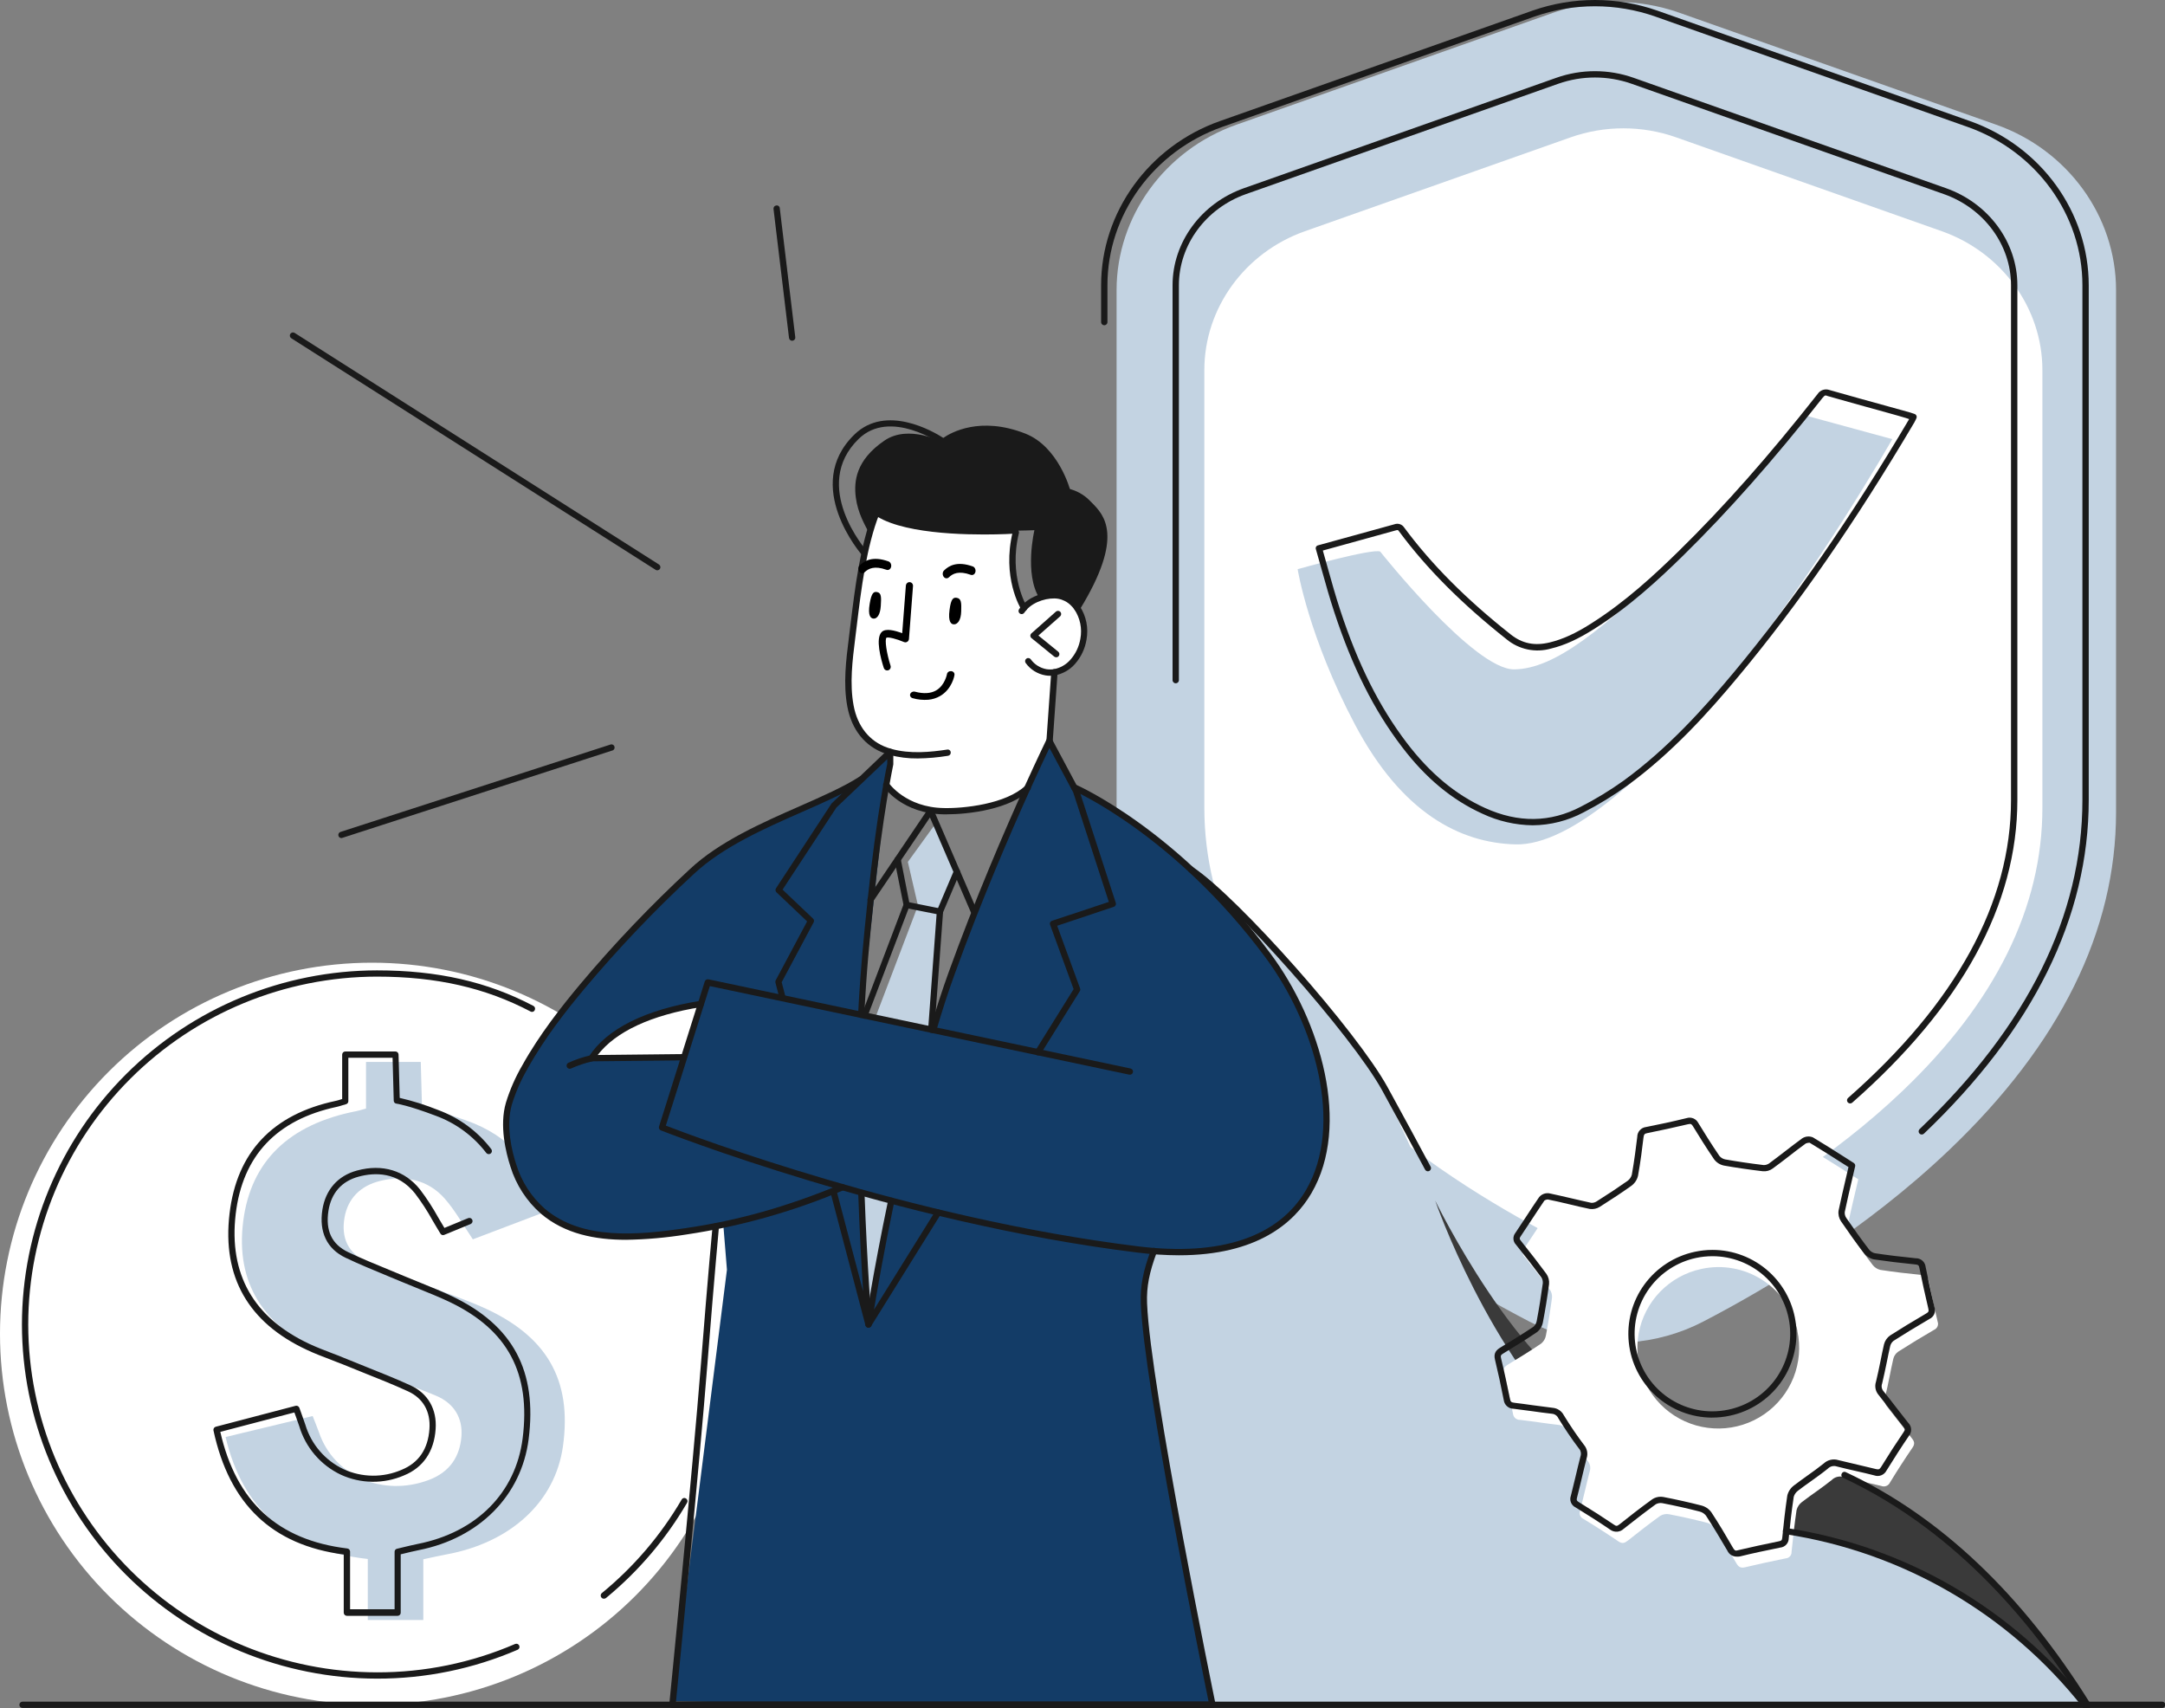 <svg width="308" height="243" viewBox="0 0 308 243" fill="none" xmlns="http://www.w3.org/2000/svg">
<rect x="0" y="0" width="308" height="243" fill="#808080" stroke="none"/>
<g clip-path="url(#clip0_17_2430)">
<path d="M105.854 189.716C105.854 196.647 104.485 203.51 101.825 209.914C99.165 216.317 95.267 222.135 90.352 227.036C85.437 231.937 79.603 235.825 73.181 238.477C66.76 241.129 59.877 242.495 52.927 242.495C38.89 242.495 25.428 236.934 15.502 227.036C5.576 217.138 0 203.714 0 189.716C0 175.718 5.576 162.294 15.502 152.396C25.428 142.498 38.89 136.937 52.927 136.937C59.877 136.937 66.76 138.302 73.181 140.955C79.603 143.607 85.437 147.495 90.352 152.396C95.267 157.297 99.165 163.115 101.825 169.518C104.485 175.922 105.854 182.785 105.854 189.716Z" fill="white"/>
<path d="M80.087 205.724C78.985 213.616 72.671 219.445 63.426 221.121C62.425 221.302 61.441 221.542 60.221 221.795V230.429H52.323V221.753C40.95 220.489 34.488 214.593 32.093 204.406C36.283 203.395 40.244 202.439 44.48 201.424C44.806 202.266 45.127 203.02 45.397 203.791C47.53 209.969 54.485 212.976 61.023 210.508C64.026 209.375 65.428 207.139 65.644 204.313C65.838 201.744 64.647 199.63 62.041 198.535C58.662 197.12 55.199 195.924 51.766 194.639C49.954 193.965 48.091 193.376 46.318 192.618C37.41 188.827 33.487 182.443 34.602 173.7C35.691 165.184 41.102 159.924 50.684 158.054C51.073 157.978 51.449 157.852 52.07 157.683V151.05H59.858L60.039 157.595C60.039 157.595 61.771 157.784 66.256 159.351C72.633 161.575 76.215 165.997 78.25 172.116L67.269 176.285C65.897 174.268 64.795 172.238 63.283 170.511C60.918 167.803 57.581 167.096 54.046 167.985C51.28 168.671 49.481 170.478 49.012 173.19C48.526 176.012 49.434 178.294 52.344 179.562C55.254 180.83 58.202 181.883 61.141 183.024C63.608 183.984 66.129 184.826 68.541 185.892C77.786 189.956 81.413 196.256 80.087 205.724Z" fill="#C3D3E2"/>
<path d="M283.978 17.735L238.91 1.811C233.107 -0.233 226.777 -0.233 220.974 1.811L175.906 17.735C165.703 21.335 158.848 30.79 158.848 41.273V115.551C158.848 132.397 166.831 148.557 182.571 163.562C194.434 174.874 208.16 183.091 217.582 187.989C220.848 189.682 224.427 190.685 228.099 190.937C228.137 190.937 229.526 190.988 230.417 190.988C230.916 190.988 231.389 190.988 231.764 190.937C235.443 190.689 239.03 189.685 242.302 187.989C251.728 183.091 265.454 174.874 277.313 163.562C293.058 148.548 301.036 132.397 301.036 115.551V41.273C301.036 30.794 294.181 21.335 283.978 17.735Z" fill="#C3D3E2"/>
<path d="M276.253 32.892L238.467 19.541C233.602 17.823 228.293 17.823 223.427 19.541L185.637 32.892C177.08 35.916 171.333 43.842 171.333 52.631V114.911C171.333 129.041 178.027 142.585 191.224 155.173C201.17 164.657 212.679 171.548 220.581 175.658C223.32 177.072 226.322 177.911 229.399 178.122C229.433 178.122 230.594 178.164 231.342 178.164C231.764 178.164 232.161 178.164 232.474 178.122C235.557 177.913 238.564 177.074 241.309 175.658C249.211 171.548 260.736 164.657 270.666 155.173C283.864 142.585 290.558 129.041 290.558 114.911V52.631C290.558 43.846 284.81 35.916 276.253 32.892Z" fill="white"/>
<path d="M171.294 125.528C171.294 125.528 190.456 142.118 196.787 154.912C203.117 167.707 212.413 191.417 220.889 200.443C228.947 209.022 233.357 214.105 247.788 216.868C262.219 219.63 265.851 220.064 277.735 226.268C289.62 232.471 296.213 242.516 296.213 242.516L172.443 242.436L166.868 235.883L170.669 234.969L152.636 146.396L171.294 125.528Z" fill="#C3D3E2"/>
<path d="M181.156 137.005C175.814 129.243 163.418 116.52 152.86 112.018L149.333 105.418C149.333 105.418 143.805 117.278 142.154 121.346C139.658 127.537 132.795 146.464 132.795 146.464L122.523 144.114L126.658 106.947L121.738 111.643C121.738 111.643 105.896 117.383 100.516 122.273C95.135 127.162 80.569 142.231 76.569 148.7C72.57 155.169 70.8 159.111 73.055 165.803C75.311 172.495 80.657 177.174 92.614 175.767C100.706 174.82 102.556 174.441 102.906 174.293L103.417 180.611L95.655 241.934C95.655 241.934 97.272 242.12 128.508 242.495C159.744 242.869 172.431 242.415 172.431 242.415C172.431 242.415 162.295 188.255 162.717 184.692C163.014 182.411 163.493 180.158 164.149 177.953C164.149 177.953 180.248 180.611 186.22 169.4C192.192 158.189 186.503 144.767 181.156 137.005ZM123.461 187.85L122.523 169.404L126.658 170.76L123.461 187.85Z" fill="#133C67"/>
<path d="M204.173 170.773C204.173 170.773 211.737 192.736 225.459 205.286C239.181 217.836 249.621 217.015 255.614 218.342C261.607 219.668 279.264 221.635 296.58 242.495C296.58 242.495 283.792 218.91 263.925 210.706C244.059 202.502 238.074 204.25 228.631 200.443C216.13 195.401 204.173 170.773 204.173 170.773Z" fill="#3A3A3A"/>
<path d="M144.426 75.453C144.426 75.453 142.918 81.156 145.557 86.184C145.557 86.184 147.644 84.234 150.305 84.677C152.965 85.119 154.95 87.924 154.08 91.226C153.21 94.527 151.208 95.631 150 95.631L149.312 105.418L145.752 112.46C145.752 112.46 138.994 116.798 132.237 114.987C125.48 113.176 126.029 111.437 126.029 111.437L126.523 108.623V106.884C126.523 106.884 120.272 105.519 120.712 96.174C121.046 90.105 121.857 84.071 123.136 78.128L124.69 72.914C124.69 72.914 127.448 74.695 132.452 75.121C137.457 75.546 144.426 75.453 144.426 75.453Z" fill="white"/>
<path d="M84.175 150.519L97.268 150.385L99.802 142.501C99.802 142.501 88.141 144.345 84.175 150.519Z" fill="white"/>
<path d="M196.352 78.456C196.352 78.456 209.685 95.277 215.424 95.214C221.164 95.151 227.98 89.587 238.602 79.358C245.107 73.065 251.091 66.258 256.496 59.003L269.204 62.465C269.204 62.465 258 82.154 246.424 96.077C234.848 110 223.466 120.319 215.593 120.108C207.721 119.897 199.443 115.665 192.787 103.106C186.131 90.547 184.607 80.962 184.607 80.962C184.607 80.962 195.245 77.968 196.352 78.456Z" fill="#C3D3E2"/>
<path d="M124.517 144.783L130.594 128.813L129.154 122.601L133.149 117.084L136.131 123.991L133.72 129.672L132.503 146.207L124.517 144.783Z" fill="#C3D3E2"/>
<path d="M122.532 170.002L123.465 187.85L126.641 170.76L122.532 170.002Z" fill="#C3D3E2"/>
<path d="M240.916 161.457C238.999 161.907 237.073 162.333 235.143 162.72C234.889 162.741 234.653 162.858 234.484 163.048C234.315 163.238 234.225 163.486 234.235 163.739C234.02 165.546 233.779 167.357 233.458 169.147C233.344 169.612 233.067 170.021 232.677 170.301C231.224 171.341 229.72 172.322 228.217 173.278C227.894 173.482 227.509 173.564 227.131 173.51C225.138 173.089 223.17 172.579 221.181 172.167C221.001 172.145 220.819 172.165 220.648 172.227C220.478 172.288 220.325 172.389 220.201 172.52C219.044 174.205 217.967 175.915 216.822 177.599C216.678 177.765 216.604 177.979 216.616 178.198C216.628 178.416 216.724 178.622 216.885 178.77C218.11 180.299 219.314 181.849 220.48 183.424C220.715 183.767 220.825 184.18 220.792 184.595C220.553 186.397 220.263 188.193 219.922 189.981C219.841 190.423 219.606 190.821 219.259 191.106C217.717 192.146 216.138 193.127 214.546 194.088C214.035 194.395 213.815 194.673 213.971 195.313C214.436 197.221 214.846 199.141 215.238 201.066C215.259 201.32 215.377 201.555 215.569 201.723C215.76 201.892 216.01 201.979 216.265 201.967C218.081 202.178 219.88 202.473 221.696 202.679C221.962 202.697 222.22 202.784 222.442 202.932C222.664 203.079 222.844 203.283 222.963 203.521C223.862 204.991 224.821 206.419 225.852 207.788C226.028 207.987 226.15 208.229 226.204 208.49C226.259 208.75 226.245 209.021 226.164 209.274C225.678 211.14 225.269 213.023 224.792 214.888C224.701 215.106 224.701 215.351 224.79 215.569C224.88 215.787 225.051 215.962 225.269 216.055C226.958 217.082 228.605 218.14 230.235 219.247C230.78 219.618 231.118 219.504 231.579 219.142C233.09 217.942 234.611 216.754 236.178 215.625C236.556 215.393 237.008 215.309 237.445 215.389C239.235 215.735 241.015 216.133 242.783 216.585C243.252 216.694 243.668 216.964 243.957 217.348C245.03 218.986 246.035 220.675 247.023 222.364C247.327 222.882 247.627 223.084 248.261 222.932C250.174 222.473 252.1 222.065 254.03 221.669C254.265 221.657 254.487 221.552 254.645 221.377C254.803 221.203 254.886 220.973 254.874 220.738C255.069 218.754 255.297 216.767 255.584 214.8C255.705 214.334 255.982 213.924 256.37 213.637C257.759 212.568 259.237 211.612 260.593 210.517C260.81 210.3 261.081 210.147 261.379 210.072C261.677 209.998 261.989 210.006 262.282 210.096C264.056 210.546 265.847 210.938 267.616 211.359C267.85 211.457 268.113 211.461 268.35 211.369C268.587 211.277 268.778 211.097 268.883 210.866C269.905 209.182 270.97 207.539 272.076 205.918C272.448 205.379 272.351 205.037 271.983 204.583C270.801 203.104 269.673 201.58 268.491 200.102C268.314 199.902 268.194 199.659 268.144 199.397C268.093 199.136 268.114 198.866 268.203 198.615C268.647 196.85 268.934 195.052 269.348 193.283C269.447 192.878 269.688 192.521 270.028 192.277C271.717 191.198 273.406 190.171 275.147 189.16C275.367 189.068 275.542 188.895 275.637 188.677C275.732 188.458 275.737 188.212 275.653 187.989C275.201 186.077 274.779 184.161 274.386 182.236C274.264 181.605 273.989 181.394 273.368 181.352C271.413 181.162 269.462 180.931 267.519 180.636C267.078 180.536 266.685 180.286 266.408 179.928C265.285 178.454 264.204 176.942 263.161 175.414C262.926 175.071 262.827 174.654 262.882 174.243C263.325 172.095 263.849 169.964 264.364 167.745C262.417 166.515 260.508 165.277 258.557 164.106C258.384 164.045 258.2 164.026 258.018 164.049C257.836 164.071 257.662 164.135 257.51 164.236C255.93 165.395 254.401 166.628 252.822 167.795C252.506 168.026 252.119 168.138 251.728 168.111C249.887 167.892 248.057 167.624 246.238 167.307C245.794 167.213 245.399 166.966 245.123 166.607C244.08 165.07 243.087 163.499 242.12 161.916C242.019 161.697 241.837 161.527 241.612 161.441C241.387 161.355 241.137 161.361 240.916 161.457V161.457ZM255.698 189.303C256.177 191.522 255.986 193.833 255.148 195.943C254.311 198.054 252.864 199.869 250.992 201.16C249.12 202.451 246.906 203.159 244.63 203.195C242.354 203.231 240.119 202.593 238.206 201.362C236.294 200.131 234.791 198.363 233.886 196.28C232.982 194.197 232.717 191.893 233.126 189.66C233.534 187.427 234.598 185.365 236.181 183.735C237.765 182.105 239.798 180.979 242.023 180.501C243.502 180.175 245.031 180.145 246.522 180.412C248.013 180.679 249.436 181.238 250.709 182.056C251.982 182.874 253.08 183.936 253.939 185.18C254.798 186.424 255.402 187.825 255.715 189.303H255.698Z" fill="white"/>
<path d="M123.735 75.997L124.652 72.931C124.652 72.931 130.261 75.171 135.785 75.415C141.309 75.66 147.158 75.415 147.158 75.415C147.158 75.415 145.684 81.649 147.88 85.102C148.657 84.819 149.478 84.676 150.305 84.681C151.614 84.71 152.332 85.039 153.261 86.391C153.261 86.391 156.141 81.985 156.762 78.81C157.383 75.634 157.079 73.183 155.073 71.751C154.035 70.952 152.87 70.331 151.626 69.915C151.626 69.915 150.068 63.526 146.022 62.023C141.976 60.519 136.963 60.38 134.129 62.92C134.129 62.92 129.293 60.305 125.83 62.667C121.713 65.468 121.472 68.517 121.746 70.732C122.021 72.948 123.043 74.691 123.735 75.997Z" fill="#1A1A1A"/>
<path d="M247.011 221.416C246.741 221.41 246.479 221.327 246.255 221.178C246.03 221.029 245.853 220.819 245.744 220.574C244.806 218.973 243.792 217.263 242.686 215.57C242.454 215.288 242.137 215.089 241.782 215.002C240.067 214.56 238.281 214.16 236.469 213.81C236.157 213.761 235.837 213.817 235.561 213.97C233.872 215.196 232.22 216.497 230.979 217.474C230.728 217.709 230.403 217.849 230.06 217.872C229.716 217.895 229.376 217.799 229.095 217.6C227.634 216.602 226.016 215.566 224.154 214.421C223.853 214.279 223.617 214.03 223.491 213.722C223.366 213.415 223.362 213.072 223.478 212.761C223.706 211.864 223.922 210.963 224.137 210.058C224.365 209.089 224.593 208.116 224.847 207.147C224.912 206.959 224.925 206.757 224.884 206.562C224.843 206.367 224.75 206.186 224.614 206.04C223.613 204.709 222.633 203.264 221.7 201.744C221.62 201.561 221.49 201.403 221.325 201.289C221.16 201.174 220.967 201.107 220.767 201.095C219.821 200.99 218.871 200.86 217.924 200.725C217.08 200.607 216.201 200.489 215.34 200.388C214.989 200.388 214.651 200.259 214.39 200.026C214.129 199.793 213.963 199.472 213.925 199.124C213.524 197.069 213.114 195.191 212.679 193.388C212.443 192.437 212.911 192.003 213.452 191.674C214.757 190.891 216.463 189.846 218.148 188.726C218.397 188.507 218.564 188.21 218.621 187.884C218.951 186.145 219.242 184.338 219.487 182.523C219.507 182.224 219.427 181.928 219.259 181.68C218.224 180.278 217.088 178.804 215.669 177.048C215.45 176.826 215.321 176.532 215.306 176.221C215.291 175.91 215.392 175.604 215.589 175.363C216.079 174.639 216.556 173.906 217.038 173.173C217.671 172.204 218.305 171.232 218.963 170.28C219.136 170.074 219.36 169.916 219.612 169.821C219.865 169.727 220.137 169.699 220.404 169.741C221.43 169.956 222.448 170.196 223.466 170.431C224.483 170.667 225.387 170.882 226.354 171.088C226.618 171.113 226.882 171.051 227.106 170.912C228.838 169.821 230.248 168.882 231.549 167.964C231.843 167.75 232.055 167.442 232.149 167.092C232.495 165.146 232.744 163.192 232.922 161.709C232.922 161.361 233.051 161.025 233.285 160.766C233.519 160.507 233.841 160.343 234.189 160.307C235.996 159.953 237.876 159.549 239.945 159.043C240.259 158.943 240.598 158.957 240.903 159.084C241.207 159.21 241.456 159.441 241.605 159.734C242.399 161.031 243.459 162.741 244.599 164.409C244.806 164.666 245.095 164.844 245.418 164.914C247.108 165.213 248.886 165.479 250.909 165.723C251.183 165.727 251.452 165.646 251.677 165.491C252.425 164.94 253.16 164.371 253.895 163.807C254.714 163.175 255.533 162.543 256.37 161.933C256.594 161.782 256.852 161.69 257.121 161.663C257.39 161.637 257.662 161.677 257.911 161.781C259.453 162.703 260.969 163.668 262.493 164.636L263.722 165.424C263.801 165.473 263.862 165.545 263.897 165.63C263.933 165.716 263.941 165.81 263.921 165.9L263.52 167.622C263.144 169.231 262.772 170.806 262.443 172.39C262.411 172.687 262.486 172.985 262.654 173.232C263.773 174.866 264.829 176.336 265.889 177.726C266.095 177.992 266.385 178.181 266.713 178.261C268.512 178.534 270.421 178.766 272.537 178.977C272.885 178.966 273.225 179.089 273.487 179.318C273.748 179.548 273.913 179.869 273.947 180.215C274.302 182.017 274.707 183.891 275.214 185.955C275.319 186.271 275.303 186.614 275.171 186.919C275.039 187.224 274.798 187.47 274.496 187.61C272.461 188.802 270.839 189.792 269.394 190.718C269.155 190.902 268.984 191.16 268.909 191.451C268.727 192.226 268.571 193.009 268.415 193.788C268.212 194.795 267.992 195.797 267.76 196.791C267.689 196.976 267.67 197.176 267.705 197.371C267.74 197.565 267.827 197.746 267.958 197.895C268.562 198.64 269.145 199.398 269.732 200.161C270.319 200.923 270.873 201.639 271.455 202.367C271.707 202.607 271.859 202.933 271.881 203.279C271.903 203.626 271.793 203.968 271.574 204.237C270.518 205.779 269.462 207.438 268.385 209.169C268.229 209.479 267.964 209.72 267.641 209.848C267.317 209.975 266.959 209.979 266.632 209.86C265.788 209.645 264.922 209.438 264.065 209.249C263.14 209.038 262.219 208.828 261.302 208.592C261.083 208.52 260.848 208.51 260.624 208.565C260.4 208.621 260.196 208.738 260.035 208.904C259.271 209.523 258.46 210.1 257.679 210.66C257.045 211.11 256.412 211.561 255.799 212.033C255.504 212.25 255.287 212.558 255.183 212.909C254.862 214.993 254.642 217.07 254.473 218.805C254.475 219.137 254.351 219.457 254.128 219.702C253.904 219.948 253.597 220.101 253.265 220.131C251.188 220.553 249.304 220.948 247.509 221.395C247.344 221.421 247.177 221.428 247.011 221.416ZM236.258 212.905C236.391 212.903 236.524 212.914 236.655 212.938C238.479 213.292 240.287 213.696 242.014 214.138C242.59 214.279 243.098 214.615 243.45 215.09C244.565 216.775 245.587 218.518 246.529 220.144C246.854 220.692 246.973 220.565 247.277 220.502C249.084 220.081 250.976 219.66 253.063 219.239C253.443 219.163 253.515 219.083 253.553 218.7C253.73 216.931 253.95 214.842 254.266 212.736C254.404 212.155 254.744 211.642 255.225 211.287C255.85 210.807 256.492 210.352 257.13 209.893C257.903 209.342 258.701 208.773 259.448 208.171C259.719 207.916 260.053 207.736 260.416 207.651C260.778 207.566 261.157 207.578 261.514 207.686C262.422 207.918 263.342 208.108 264.259 208.339C265.175 208.571 265.986 208.735 266.843 208.954C266.95 208.983 267.059 208.999 267.169 209C267.274 209 267.405 209 267.612 208.664C268.681 206.924 269.762 205.252 270.822 203.694C271.046 203.37 271.033 203.248 270.746 202.89C270.159 202.157 269.589 201.411 269.014 200.666C268.44 199.92 267.849 199.158 267.253 198.417C267.034 198.162 266.884 197.854 266.82 197.524C266.756 197.194 266.778 196.853 266.886 196.534C267.126 195.557 267.329 194.568 267.528 193.586C267.684 192.795 267.844 192.003 268.026 191.219C268.156 190.708 268.467 190.259 268.9 189.956C270.357 189.021 271.992 188.027 274.032 186.831C274.369 186.633 274.416 186.519 274.331 186.145C273.842 184.073 273.432 182.186 273.064 180.375C272.988 179.975 272.896 179.895 272.448 179.853C270.311 179.642 268.389 179.406 266.573 179.137C266.016 179.019 265.518 178.707 265.171 178.256C264.103 176.854 263.034 175.372 261.906 173.721C261.609 173.276 261.486 172.738 261.56 172.209C261.894 170.617 262.265 169.033 262.641 167.42L262.971 166.005L262.004 165.394C260.487 164.426 258.98 163.466 257.442 162.543C257.254 162.542 257.067 162.579 256.893 162.653C256.049 163.259 255.25 163.887 254.435 164.518C253.7 165.087 252.957 165.656 252.205 166.203C251.801 166.505 251.298 166.648 250.795 166.603C248.759 166.359 246.947 166.094 245.262 165.795C244.699 165.682 244.198 165.365 243.856 164.906C242.707 163.221 241.639 161.503 240.84 160.193C240.646 159.873 240.524 159.873 240.418 159.873C240.327 159.876 240.236 159.889 240.148 159.911C238.074 160.4 236.178 160.808 234.357 161.175C233.956 161.25 233.868 161.36 233.808 161.806C233.635 163.301 233.386 165.272 233.031 167.239C232.897 167.819 232.556 168.331 232.073 168.679C230.755 169.619 229.332 170.566 227.587 171.665C227.165 171.929 226.662 172.035 226.168 171.964C225.197 171.758 224.23 171.543 223.263 171.303C222.296 171.063 221.236 170.827 220.218 170.617C220.032 170.615 219.851 170.674 219.702 170.785C219.048 171.737 218.435 172.697 217.789 173.662C217.308 174.399 216.826 175.136 216.332 175.864C216.146 176.138 216.151 176.227 216.375 176.504C217.794 178.282 218.938 179.764 219.981 181.175C220.288 181.609 220.427 182.138 220.374 182.666C220.129 184.502 219.838 186.326 219.5 188.078C219.401 188.635 219.1 189.137 218.655 189.488C216.966 190.638 215.23 191.691 213.921 192.483C213.498 192.727 213.456 192.837 213.549 193.224C213.993 195.035 214.394 196.926 214.816 198.994C214.896 199.39 215.002 199.482 215.454 199.537C216.324 199.638 217.194 199.76 218.06 199.883C218.997 200.009 219.943 200.139 220.885 200.249C221.22 200.276 221.542 200.388 221.821 200.574C222.1 200.761 222.326 201.016 222.477 201.314C223.398 202.814 224.361 204.233 225.345 205.526C225.561 205.78 225.709 206.084 225.776 206.41C225.843 206.736 225.827 207.073 225.729 207.392C225.48 208.356 225.248 209.321 225.02 210.289C224.804 211.195 224.597 212.1 224.357 213.006C224.259 213.376 224.302 213.477 224.635 213.679C226.511 214.829 228.141 215.878 229.619 216.88C229.936 217.099 230.041 217.108 230.434 216.796C231.68 215.802 233.335 214.501 235.046 213.267C235.404 213.025 235.826 212.898 236.258 212.9V212.905ZM243.547 201.647C240.601 201.631 237.764 200.531 235.581 198.558C233.398 196.585 232.022 193.878 231.717 190.955C231.412 188.033 232.199 185.101 233.928 182.722C235.657 180.343 238.205 178.684 241.085 178.063C241.918 177.883 242.767 177.791 243.619 177.789C246.573 177.79 249.422 178.882 251.617 180.854C253.811 182.825 255.197 185.537 255.505 188.467C255.813 191.396 255.023 194.336 253.287 196.719C251.551 199.102 248.992 200.76 246.103 201.373C245.263 201.554 244.406 201.644 243.547 201.643V201.647ZM243.64 178.686C242.845 178.685 242.053 178.768 241.275 178.934C238.611 179.508 236.252 181.042 234.652 183.243C233.051 185.444 232.322 188.156 232.604 190.86C232.885 193.564 234.158 196.069 236.177 197.895C238.197 199.721 240.821 200.739 243.547 200.754C244.35 200.754 245.149 200.669 245.934 200.502C248.603 199.932 250.967 198.398 252.571 196.194C254.175 193.991 254.904 191.274 254.62 188.566C254.335 185.858 253.056 183.351 251.029 181.527C249.002 179.703 246.371 178.691 243.64 178.686V178.686Z" fill="#1A1A1A"/>
<path d="M218.043 117.392C215.572 117.359 213.137 116.799 210.901 115.749C206.581 113.787 202.83 110.695 199.439 106.227C195.456 101.009 192.399 94.919 189.814 87.06C189.155 85.073 188.606 83.102 188.023 81.017C187.753 80.057 187.487 79.092 187.204 78.124C187.183 78.067 187.175 78.006 187.18 77.946C187.185 77.885 187.203 77.827 187.233 77.774C187.262 77.722 187.303 77.676 187.352 77.64C187.401 77.604 187.457 77.58 187.516 77.568L195.807 75.285C196.652 75.049 197.534 74.813 198.396 74.569C198.641 74.482 198.908 74.48 199.155 74.562C199.401 74.644 199.613 74.807 199.756 75.024C203.641 80.276 208.599 85.254 214.917 90.244C216.556 91.541 218.296 91.899 220.45 91.386C222.296 90.939 224.116 90.122 226.363 88.69C231.211 85.629 235.401 81.745 238.86 78.351C245.25 72.088 251.694 64.798 258.57 56.059C258.745 55.781 259.011 55.571 259.324 55.465C259.637 55.36 259.976 55.366 260.285 55.482C263.114 56.291 265.952 57.07 268.79 57.853L271.747 58.675C271.89 58.713 272.03 58.759 272.169 58.814L272.368 58.881C272.428 58.902 272.484 58.935 272.531 58.978C272.578 59.022 272.615 59.075 272.64 59.134C272.664 59.193 272.676 59.256 272.675 59.32C272.673 59.384 272.657 59.447 272.629 59.504L272.537 59.702C272.473 59.833 272.414 59.955 272.347 60.077C263.967 74.245 255.787 86.058 247.344 96.182C243.121 101.257 237.918 107.073 231.473 111.765C229.506 113.18 227.437 114.447 225.282 115.555C223.053 116.743 220.569 117.373 218.043 117.392V117.392ZM188.192 78.309C188.429 79.151 188.657 79.96 188.885 80.773C189.463 82.849 190.017 84.811 190.663 86.782C193.218 94.544 196.233 100.55 200.148 105.688C203.451 110.013 207.087 113.037 211.273 114.932C215.99 117.072 220.564 117.013 224.893 114.747C227.008 113.666 229.039 112.43 230.97 111.049C237.335 106.416 242.483 100.642 246.681 95.61C255.094 85.502 263.245 73.748 271.599 59.622C271.519 59.534 268.546 58.717 268.546 58.717C265.707 57.934 262.869 57.15 260.035 56.342C259.736 56.257 259.664 56.11 259.271 56.607C252.37 65.379 245.9 72.699 239.489 78.991C235.992 82.419 231.756 86.34 226.819 89.444C224.492 90.918 222.596 91.786 220.644 92.253C219.568 92.564 218.431 92.607 217.333 92.38C216.236 92.152 215.211 91.661 214.347 90.948C207.962 85.894 202.944 80.869 199.017 75.559C198.898 75.394 198.843 75.394 198.805 75.394C198.744 75.399 198.683 75.41 198.624 75.428C197.758 75.677 196.892 75.912 196.022 76.148L188.192 78.309Z" fill="#1A1A1A"/>
<path d="M48.573 119.211C48.478 119.21 48.387 119.179 48.311 119.123C48.235 119.068 48.179 118.989 48.15 118.899C48.132 118.844 48.125 118.785 48.129 118.726C48.134 118.667 48.15 118.61 48.176 118.558C48.203 118.505 48.24 118.459 48.285 118.42C48.33 118.382 48.382 118.353 48.438 118.335L86.921 105.882C87.026 105.867 87.132 105.889 87.222 105.945C87.312 106.001 87.38 106.086 87.413 106.187C87.446 106.287 87.443 106.396 87.404 106.494C87.365 106.592 87.293 106.674 87.199 106.724L48.712 119.177C48.667 119.195 48.621 119.207 48.573 119.211V119.211Z" fill="#1A1A1A"/>
<path d="M93.505 81.122C93.419 81.121 93.336 81.096 93.264 81.05L41.435 48.112C41.336 48.048 41.265 47.946 41.24 47.831C41.215 47.715 41.236 47.593 41.3 47.493C41.363 47.393 41.464 47.323 41.58 47.297C41.695 47.271 41.816 47.291 41.917 47.354L93.746 80.297C93.846 80.361 93.917 80.462 93.943 80.578C93.969 80.694 93.948 80.815 93.885 80.916C93.843 80.978 93.787 81.03 93.72 81.066C93.654 81.102 93.58 81.121 93.505 81.122V81.122Z" fill="#1A1A1A"/>
<path d="M112.696 48.47C112.586 48.469 112.48 48.428 112.398 48.356C112.315 48.283 112.262 48.183 112.248 48.074L110.043 29.725C110.036 29.667 110.04 29.608 110.055 29.551C110.071 29.494 110.097 29.442 110.133 29.395C110.169 29.349 110.214 29.31 110.266 29.282C110.317 29.253 110.373 29.235 110.432 29.228C110.491 29.216 110.552 29.218 110.61 29.231C110.669 29.245 110.724 29.271 110.771 29.308C110.819 29.345 110.858 29.391 110.886 29.444C110.914 29.497 110.931 29.555 110.934 29.615L113.139 47.969C113.146 48.028 113.142 48.087 113.126 48.143C113.11 48.2 113.083 48.253 113.046 48.299C113.01 48.345 112.964 48.384 112.913 48.412C112.861 48.441 112.805 48.459 112.746 48.466L112.696 48.47Z" fill="#1A1A1A"/>
<path d="M150.254 93.491C150.151 93.491 150.051 93.456 149.971 93.39L146.74 90.762C146.69 90.721 146.65 90.669 146.623 90.61C146.596 90.552 146.581 90.488 146.581 90.423C146.581 90.359 146.596 90.295 146.623 90.236C146.65 90.178 146.69 90.126 146.74 90.084L150.245 86.976C150.336 86.909 150.449 86.878 150.561 86.889C150.673 86.9 150.778 86.953 150.853 87.037C150.928 87.121 150.969 87.23 150.968 87.343C150.966 87.456 150.922 87.564 150.845 87.646L147.728 90.4L150.549 92.7C150.595 92.736 150.633 92.782 150.662 92.833C150.69 92.885 150.707 92.942 150.713 93C150.719 93.058 150.713 93.118 150.696 93.174C150.679 93.23 150.65 93.282 150.613 93.327C150.571 93.382 150.516 93.425 150.454 93.454C150.391 93.482 150.323 93.495 150.254 93.491Z" fill="#1A1A1A"/>
<path d="M134.623 115.833H134.26C128.369 115.737 125.813 112.043 125.712 111.891C125.677 111.844 125.651 111.79 125.638 111.732C125.625 111.675 125.624 111.615 125.636 111.557C125.647 111.499 125.671 111.444 125.705 111.395C125.74 111.347 125.784 111.307 125.835 111.277C125.933 111.21 126.053 111.186 126.169 111.208C126.286 111.23 126.389 111.297 126.455 111.394C126.481 111.428 128.871 114.852 134.273 114.941C137.056 115.012 143.142 114.385 145.904 111.731C145.946 111.691 145.996 111.659 146.051 111.637C146.106 111.616 146.164 111.606 146.223 111.607C146.282 111.608 146.34 111.621 146.394 111.644C146.448 111.668 146.497 111.702 146.537 111.744C146.578 111.786 146.61 111.836 146.632 111.891C146.653 111.946 146.663 112.004 146.662 112.062C146.661 112.121 146.648 112.179 146.625 112.233C146.601 112.286 146.567 112.335 146.525 112.376C143.64 115.117 137.858 115.833 134.623 115.833Z" fill="#1A1A1A"/>
<path d="M263.211 156.955C263.12 156.955 263.031 156.928 262.955 156.876C262.88 156.824 262.823 156.751 262.79 156.665C262.758 156.58 262.753 156.487 262.775 156.399C262.798 156.31 262.847 156.231 262.916 156.171C278.297 142.648 286.093 128.375 286.093 113.799V40.57C286.093 34.838 282.25 29.62 276.532 27.607L232.102 11.91C228.735 10.729 225.063 10.729 221.696 11.91L177.266 27.607C171.548 29.624 167.713 34.846 167.713 40.57V96.789C167.702 96.9 167.65 97.004 167.567 97.079C167.484 97.154 167.376 97.196 167.263 97.196C167.151 97.196 167.043 97.154 166.96 97.079C166.876 97.004 166.824 96.9 166.813 96.789V40.57C166.813 34.459 170.897 28.908 176.975 26.764L221.4 11.068C224.96 9.809 228.846 9.809 232.406 11.068L276.832 26.764C282.909 28.908 286.997 34.455 286.997 40.57V113.799C286.997 128.658 279.095 143.141 263.511 156.841C263.43 156.917 263.322 156.958 263.211 156.955V156.955Z" fill="#1A1A1A"/>
<path d="M130.548 107.882C129.193 107.899 127.843 107.729 126.536 107.377C126.337 107.322 126.139 107.255 125.944 107.187C123.077 106.193 121.159 103.818 120.543 100.495C119.943 97.252 120.361 93.925 120.767 90.707L120.982 88.947C121.632 83.615 122.367 77.576 124.255 72.766C124.299 72.655 124.385 72.565 124.495 72.517C124.605 72.469 124.73 72.466 124.842 72.51C124.954 72.553 125.044 72.639 125.092 72.749C125.141 72.859 125.143 72.983 125.1 73.095C123.25 77.791 122.523 83.775 121.882 89.052L121.67 90.766C121.269 93.967 120.859 97.227 121.434 100.335C121.987 103.325 123.698 105.46 126.248 106.345C126.43 106.408 126.612 106.463 126.789 106.517C129.471 107.284 132.448 106.972 134.742 106.623C134.8 106.61 134.86 106.61 134.919 106.622C134.977 106.634 135.032 106.658 135.081 106.694C135.129 106.729 135.169 106.773 135.199 106.825C135.229 106.877 135.247 106.934 135.253 106.993C135.271 107.11 135.242 107.229 135.172 107.325C135.103 107.42 134.998 107.484 134.881 107.503C133.448 107.739 132 107.866 130.548 107.882V107.882Z" fill="#1A1A1A"/>
<path d="M132.482 146.914C132.421 146.913 132.36 146.9 132.305 146.875C132.249 146.85 132.199 146.814 132.157 146.769C132.116 146.724 132.084 146.671 132.063 146.614C132.043 146.556 132.035 146.495 132.039 146.434L133.272 129.643C133.272 129.592 133.284 129.542 133.306 129.496L135.717 123.818C135.739 123.763 135.772 123.713 135.814 123.67C135.856 123.627 135.906 123.594 135.961 123.571C136.016 123.548 136.075 123.536 136.135 123.536C136.195 123.536 136.254 123.549 136.309 123.572C136.364 123.595 136.413 123.629 136.455 123.672C136.497 123.715 136.529 123.766 136.551 123.821C136.572 123.877 136.583 123.936 136.581 123.996C136.579 124.055 136.565 124.114 136.541 124.168L134.159 129.782L132.93 146.497C132.922 146.611 132.872 146.717 132.789 146.794C132.705 146.872 132.596 146.915 132.482 146.914V146.914Z" fill="#1A1A1A"/>
<path d="M133.715 130.119C133.627 130.119 128.909 129.163 128.909 129.163C128.793 129.139 128.69 129.071 128.625 128.972C128.559 128.873 128.535 128.753 128.559 128.636C128.582 128.52 128.651 128.418 128.75 128.353C128.849 128.287 128.97 128.263 129.087 128.287L133.808 129.234C133.918 129.256 134.016 129.318 134.082 129.407C134.149 129.497 134.179 129.608 134.167 129.719C134.156 129.83 134.103 129.932 134.019 130.006C133.936 130.08 133.827 130.12 133.715 130.119V130.119Z" fill="#1A1A1A"/>
<path d="M123.009 144.914C122.955 144.912 122.9 144.902 122.849 144.884C122.794 144.863 122.744 144.832 122.701 144.791C122.658 144.751 122.624 144.703 122.6 144.649C122.576 144.596 122.563 144.538 122.561 144.479C122.56 144.421 122.57 144.362 122.591 144.307L128.529 128.683L127.262 122.365C127.239 122.249 127.262 122.129 127.328 122.03C127.394 121.931 127.496 121.863 127.613 121.839C127.729 121.816 127.85 121.839 127.949 121.905C128.048 121.97 128.117 122.072 128.141 122.189L129.408 128.641C129.425 128.722 129.418 128.807 129.386 128.885L123.398 144.627C123.367 144.707 123.314 144.776 123.245 144.827C123.176 144.878 123.094 144.908 123.009 144.914V144.914Z" fill="#1A1A1A"/>
<path d="M273.402 161.377C273.312 161.378 273.224 161.352 273.149 161.302C273.074 161.252 273.016 161.181 272.982 161.098C272.949 161.014 272.941 160.923 272.96 160.835C272.979 160.748 273.024 160.668 273.09 160.606C288.459 145.95 296.251 130.203 296.251 113.799V40.569C296.251 30.555 289.688 21.504 279.923 18.055L235.498 2.358C229.933 0.404 223.865 0.404 218.3 2.358L173.875 18.055C164.111 21.504 157.548 30.555 157.548 40.569V45.859C157.537 45.971 157.485 46.074 157.401 46.149C157.318 46.224 157.21 46.266 157.098 46.266C156.985 46.266 156.877 46.224 156.794 46.149C156.711 46.074 156.659 45.971 156.648 45.859V40.569C156.648 30.175 163.452 20.775 173.575 17.212L218.005 1.516C223.761 -0.505 230.037 -0.505 235.793 1.516L280.223 17.212C290.359 20.788 297.15 30.175 297.15 40.569V113.799C297.15 130.456 289.261 146.422 273.711 161.25C273.628 161.33 273.518 161.376 273.402 161.377Z" fill="#1A1A1A"/>
<path d="M149.405 96.124C149.174 96.125 148.944 96.105 148.717 96.065C147.591 95.867 146.587 95.238 145.921 94.313C145.885 94.266 145.86 94.212 145.845 94.155C145.831 94.098 145.828 94.039 145.836 93.981C145.845 93.923 145.864 93.867 145.895 93.817C145.925 93.766 145.964 93.722 146.012 93.687C146.059 93.652 146.112 93.627 146.169 93.612C146.226 93.598 146.286 93.594 146.344 93.603C146.402 93.611 146.458 93.631 146.509 93.661C146.559 93.691 146.603 93.731 146.639 93.778C147.17 94.518 147.97 95.023 148.869 95.184C149.221 95.239 149.58 95.239 149.933 95.184C150.848 95.012 151.677 94.536 152.285 93.833C153.03 92.988 153.52 91.952 153.7 90.842C153.966 89.407 153.664 87.924 152.855 86.707C152.692 86.472 152.504 86.256 152.294 86.062C151.808 85.596 151.193 85.285 150.528 85.169C149.206 84.951 147.107 85.498 146.014 86.77C145.914 86.881 145.822 86.999 145.739 87.124C145.709 87.177 145.669 87.223 145.621 87.26C145.573 87.297 145.518 87.324 145.459 87.339C145.4 87.354 145.338 87.357 145.278 87.347C145.218 87.338 145.161 87.316 145.109 87.284C145.058 87.251 145.013 87.209 144.979 87.159C144.944 87.109 144.921 87.052 144.909 86.993C144.897 86.933 144.898 86.872 144.91 86.813C144.923 86.753 144.948 86.697 144.983 86.648C145.089 86.484 145.206 86.328 145.334 86.18C146.651 84.656 149.084 84.028 150.68 84.289C151.519 84.434 152.295 84.824 152.91 85.409C153.163 85.647 153.391 85.909 153.59 86.193C154.527 87.603 154.879 89.322 154.57 90.986C154.362 92.267 153.796 93.464 152.936 94.439C152.191 95.29 151.178 95.863 150.064 96.065C149.846 96.102 149.626 96.122 149.405 96.124Z" fill="#1A1A1A"/>
<path d="M153.236 86.905C153.153 86.905 153.073 86.882 153.003 86.837C152.953 86.807 152.909 86.767 152.874 86.719C152.839 86.672 152.813 86.618 152.799 86.561C152.785 86.504 152.782 86.445 152.791 86.387C152.8 86.328 152.821 86.273 152.851 86.222C158.903 76.346 156.23 73.672 154.65 72.076L154.359 71.785C153.647 71.082 152.752 70.593 151.774 70.374C151.716 70.364 151.661 70.342 151.612 70.31C151.562 70.278 151.519 70.237 151.486 70.189C151.452 70.141 151.429 70.086 151.416 70.029C151.404 69.971 151.403 69.912 151.413 69.854C151.424 69.796 151.446 69.741 151.478 69.692C151.509 69.642 151.551 69.6 151.599 69.567C151.648 69.533 151.702 69.51 151.76 69.497C151.817 69.485 151.877 69.484 151.935 69.494C153.1 69.749 154.166 70.334 155.005 71.179L155.284 71.461C157.062 73.242 160.035 76.228 153.616 86.702C153.574 86.765 153.518 86.816 153.451 86.852C153.385 86.887 153.311 86.905 153.236 86.905V86.905Z" fill="#1A1A1A"/>
<path d="M145.684 86.93C145.608 86.929 145.533 86.909 145.466 86.872C145.4 86.834 145.344 86.78 145.304 86.715C145.19 86.53 142.487 82.116 144.084 75.614C144.094 75.555 144.117 75.499 144.151 75.45C144.185 75.4 144.229 75.359 144.28 75.328C144.331 75.297 144.388 75.277 144.447 75.269C144.507 75.262 144.567 75.267 144.624 75.285C144.74 75.314 144.839 75.387 144.901 75.489C144.963 75.591 144.982 75.713 144.954 75.828C143.45 81.943 146.039 86.201 146.069 86.243C146.099 86.293 146.12 86.349 146.129 86.407C146.139 86.465 146.136 86.524 146.123 86.581C146.109 86.638 146.084 86.692 146.049 86.74C146.015 86.787 145.971 86.828 145.921 86.858C145.851 86.905 145.769 86.93 145.684 86.93V86.93Z" fill="#1A1A1A"/>
<path d="M149.312 105.869C149.251 105.868 149.19 105.855 149.134 105.83C149.078 105.805 149.028 105.769 148.986 105.724C148.944 105.679 148.912 105.626 148.891 105.569C148.87 105.511 148.861 105.45 148.864 105.389L149.553 95.597C149.556 95.537 149.57 95.479 149.596 95.425C149.622 95.371 149.658 95.323 149.703 95.284C149.748 95.245 149.801 95.215 149.858 95.196C149.915 95.178 149.975 95.171 150.034 95.176C150.094 95.179 150.152 95.194 150.205 95.22C150.258 95.246 150.306 95.282 150.345 95.326C150.385 95.37 150.415 95.422 150.434 95.478C150.453 95.534 150.461 95.593 150.457 95.652L149.764 105.444C149.76 105.559 149.71 105.669 149.625 105.748C149.541 105.828 149.428 105.871 149.312 105.869Z" fill="#1A1A1A"/>
<path d="M138.572 130.119C138.483 130.122 138.394 130.097 138.319 130.049C138.244 130.001 138.185 129.931 138.15 129.849L132.296 116.276L124.221 128.215C124.155 128.313 124.051 128.381 123.935 128.404C123.818 128.426 123.697 128.402 123.598 128.335C123.5 128.269 123.432 128.166 123.409 128.05C123.386 127.933 123.411 127.812 123.478 127.714L132.013 115.08C132.06 115.012 132.123 114.959 132.198 114.925C132.272 114.891 132.354 114.877 132.436 114.886C132.516 114.893 132.593 114.922 132.659 114.969C132.724 115.017 132.775 115.081 132.807 115.155L138.986 129.474C139.033 129.584 139.034 129.707 138.99 129.818C138.945 129.928 138.859 130.017 138.749 130.064C138.695 130.095 138.635 130.114 138.572 130.119Z" fill="#1A1A1A"/>
<path d="M147.673 150.124C147.593 150.124 147.514 150.103 147.444 150.062C147.375 150.022 147.318 149.963 147.279 149.893C147.24 149.823 147.221 149.743 147.223 149.663C147.226 149.583 147.25 149.505 147.293 149.437L152.737 140.698L149.392 131.555C149.346 131.443 149.346 131.317 149.392 131.205C149.418 131.152 149.455 131.104 149.5 131.065C149.545 131.026 149.597 130.997 149.654 130.978L157.746 128.291L152.678 112.708L149.299 106.391C148.797 107.44 147.834 109.474 146.588 112.22C143.758 118.47 139.586 128.127 135.801 138.601C134.902 141.09 134.112 143.495 133.187 146.641C133.171 146.697 133.143 146.75 133.106 146.796C133.069 146.842 133.024 146.88 132.972 146.908C132.92 146.936 132.863 146.954 132.804 146.96C132.746 146.966 132.686 146.961 132.63 146.944C132.516 146.91 132.42 146.832 132.363 146.728C132.306 146.624 132.293 146.502 132.326 146.388C133.267 143.221 134.053 140.803 134.957 138.298C138.758 127.794 142.935 118.116 145.773 111.849C147.631 107.756 148.86 105.233 148.873 105.208C148.91 105.134 148.966 105.071 149.036 105.026C149.106 104.982 149.187 104.957 149.27 104.955C149.356 104.95 149.441 104.97 149.516 105.013C149.591 105.056 149.652 105.119 149.692 105.195L153.518 112.355L158.738 128.43C158.775 128.542 158.765 128.663 158.712 128.768C158.659 128.873 158.567 128.953 158.455 128.99L150.397 131.681L153.658 140.597C153.68 140.661 153.688 140.73 153.681 140.798C153.674 140.865 153.651 140.931 153.616 140.989L148.058 149.909C148.018 149.975 147.961 150.029 147.894 150.067C147.826 150.104 147.75 150.124 147.673 150.124V150.124Z" fill="#1A1A1A"/>
<path d="M123.546 188.853C123.493 188.853 123.442 188.843 123.393 188.823C123.296 188.789 123.213 188.722 123.16 188.633C123.107 188.545 123.086 188.441 123.102 188.339C123.102 188.267 124.225 180.931 126.354 170.709C126.366 170.652 126.389 170.597 126.422 170.549C126.455 170.5 126.498 170.458 126.547 170.426C126.596 170.394 126.651 170.372 126.709 170.361C126.767 170.35 126.826 170.35 126.884 170.362C126.942 170.374 126.997 170.397 127.045 170.43C127.094 170.463 127.136 170.505 127.168 170.554C127.2 170.603 127.223 170.658 127.234 170.716C127.245 170.774 127.244 170.833 127.232 170.89C125.792 177.793 124.821 183.373 124.339 186.284L133.082 172.242C133.145 172.142 133.245 172.07 133.36 172.043C133.476 172.017 133.598 172.037 133.698 172.099C133.799 172.162 133.871 172.262 133.898 172.377C133.925 172.492 133.905 172.614 133.842 172.714L123.921 188.642C123.882 188.706 123.826 188.759 123.761 188.795C123.695 188.832 123.621 188.852 123.546 188.853V188.853Z" fill="#1A1A1A"/>
<path d="M53.628 238.772C40.238 238.756 27.4 233.445 17.931 224.003C8.463 214.561 3.137 201.759 3.121 188.406C3.133 175.051 8.458 162.246 17.927 152.801C27.396 143.357 40.235 138.044 53.628 138.028C62.252 138.028 69.322 139.637 75.885 143.082C75.937 143.109 75.984 143.147 76.022 143.192C76.059 143.238 76.088 143.29 76.105 143.347C76.122 143.403 76.128 143.462 76.122 143.521C76.116 143.58 76.099 143.636 76.071 143.688C76.046 143.743 76.01 143.791 75.965 143.83C75.921 143.87 75.868 143.899 75.811 143.916C75.754 143.934 75.694 143.939 75.634 143.932C75.575 143.924 75.518 143.905 75.467 143.874C69.039 140.504 62.1 138.917 53.628 138.917C40.472 138.931 27.859 144.15 18.557 153.429C9.256 162.707 4.027 175.287 4.016 188.406C4.032 201.522 9.264 214.097 18.565 223.371C27.865 232.646 40.475 237.863 53.628 237.879C60.387 237.895 67.077 236.522 73.279 233.844C73.388 233.797 73.512 233.794 73.623 233.838C73.734 233.881 73.823 233.967 73.871 234.076C73.918 234.185 73.92 234.308 73.877 234.419C73.833 234.529 73.748 234.618 73.638 234.665C67.322 237.389 60.51 238.787 53.628 238.772V238.772Z" fill="#1A1A1A"/>
<path d="M85.907 227.401C85.841 227.402 85.774 227.388 85.714 227.36C85.654 227.331 85.601 227.289 85.561 227.236C85.523 227.191 85.494 227.139 85.477 227.082C85.459 227.026 85.453 226.967 85.458 226.908C85.464 226.849 85.481 226.792 85.509 226.74C85.536 226.688 85.574 226.642 85.62 226.605C90.165 222.879 94.009 218.377 96.972 213.309C96.999 213.256 97.037 213.209 97.084 213.171C97.13 213.134 97.184 213.106 97.242 213.091C97.3 213.076 97.361 213.073 97.42 213.083C97.479 213.093 97.535 213.116 97.585 213.149C97.636 213.178 97.681 213.217 97.716 213.264C97.752 213.31 97.778 213.364 97.793 213.421C97.808 213.477 97.812 213.537 97.803 213.595C97.795 213.653 97.775 213.709 97.745 213.76C94.734 218.924 90.825 223.512 86.203 227.312C86.118 227.375 86.013 227.406 85.907 227.401V227.401Z" fill="#1A1A1A"/>
<path d="M56.593 229.839H49.35C49.231 229.838 49.118 229.791 49.034 229.707C48.951 229.624 48.903 229.511 48.902 229.393V221.121C38.703 219.769 32.638 213.991 30.37 203.475C30.346 203.362 30.366 203.244 30.426 203.145C30.487 203.046 30.583 202.974 30.695 202.944L42.052 199.967C42.161 199.939 42.276 199.954 42.376 200.007C42.475 200.059 42.551 200.147 42.588 200.253C42.711 200.611 42.837 200.952 42.96 201.289C43.125 201.74 43.285 202.182 43.433 202.633C43.842 204.014 44.539 205.293 45.478 206.388C46.416 207.482 47.576 208.366 48.881 208.984C50.174 209.576 51.578 209.89 53 209.905C54.423 209.919 55.833 209.634 57.138 209.068C59.57 208.07 60.896 206.12 61.095 203.252C61.272 200.788 60.195 198.893 58.058 197.912C55.921 196.93 53.788 196.088 51.677 195.246C50.672 194.825 49.662 194.437 48.657 194.024C48.1 193.801 47.534 193.603 46.968 193.367C45.87 192.946 44.734 192.525 43.636 191.999C35.29 188.111 31.591 181.588 32.655 172.626C33.685 163.899 38.766 158.504 47.753 156.592C47.961 156.548 48.165 156.492 48.366 156.424L48.678 156.327V150.01C48.678 149.891 48.725 149.778 48.809 149.694C48.893 149.61 49.007 149.563 49.126 149.563H56.251C56.365 149.563 56.475 149.607 56.559 149.685C56.642 149.763 56.692 149.871 56.698 149.985L56.863 156.167C58.712 156.594 60.526 157.164 62.286 157.873C65.3 158.972 67.938 160.907 69.888 163.449C69.961 163.543 69.993 163.661 69.978 163.779C69.963 163.897 69.902 164.004 69.808 164.076C69.714 164.149 69.594 164.181 69.476 164.166C69.358 164.151 69.251 164.09 69.178 163.996C67.338 161.589 64.847 159.756 61.999 158.711C58.012 157.199 56.42 156.988 56.407 156.984C56.3 156.977 56.2 156.929 56.127 156.851C56.054 156.773 56.014 156.67 56.014 156.563L55.849 150.456H49.557V156.643C49.555 156.739 49.523 156.833 49.463 156.909C49.404 156.985 49.321 157.039 49.227 157.064L48.615 157.245C48.357 157.325 48.146 157.393 47.926 157.439C39.353 159.263 34.509 164.396 33.529 172.697C32.537 181.238 36.063 187.438 44.02 191.165C45.088 191.657 46.208 192.091 47.293 192.504C47.863 192.723 48.429 192.925 48.982 193.169C49.987 193.582 50.993 193.988 51.998 194.387C54.109 195.229 56.306 196.105 58.417 197.069C60.884 198.202 62.18 200.468 61.973 203.285C61.758 206.465 60.2 208.76 57.471 209.868C56.051 210.481 54.517 210.788 52.969 210.771C51.421 210.753 49.895 210.411 48.488 209.767C47.073 209.095 45.816 208.134 44.797 206.947C43.778 205.759 43.021 204.371 42.575 202.873C42.436 202.452 42.28 202.009 42.115 201.563C42.039 201.348 41.959 201.142 41.879 200.91L31.341 203.673C33.614 213.642 39.531 219.066 49.405 220.258C49.51 220.27 49.608 220.319 49.681 220.396C49.754 220.473 49.796 220.573 49.802 220.679V228.904H56.137V220.721C56.135 220.622 56.168 220.525 56.231 220.448C56.293 220.371 56.381 220.319 56.479 220.3L57.117 220.144C57.961 219.942 58.683 219.765 59.431 219.613C67.781 217.967 73.368 212.353 74.352 204.599C75.53 195.334 72.24 189.177 64.026 185.227C62.594 184.54 61.07 183.934 59.638 183.348C58.844 183.028 58.05 182.708 57.26 182.375C56.538 182.068 55.807 181.769 55.081 181.47C53.134 180.665 51.119 179.836 49.168 178.909C46.512 177.646 45.367 175.262 45.865 172.061C46.322 169.206 48.074 167.231 50.807 166.494C54.414 165.521 57.585 166.494 59.743 169.185C60.699 170.442 61.561 171.766 62.324 173.148C62.62 173.649 62.915 174.154 63.224 174.664L66.602 173.27C66.714 173.225 66.84 173.226 66.951 173.273C67.062 173.32 67.15 173.409 67.195 173.521C67.241 173.632 67.24 173.757 67.193 173.868C67.146 173.979 67.056 174.067 66.944 174.112L63.207 175.65C63.11 175.695 62.999 175.702 62.897 175.669C62.795 175.636 62.709 175.566 62.657 175.473C62.269 174.849 61.906 174.209 61.547 173.611C60.805 172.267 59.967 170.977 59.038 169.753C56.572 166.666 53.324 166.746 51.014 167.37C48.611 168.018 47.128 169.694 46.727 172.213C46.284 175.064 47.204 176.993 49.531 178.109C51.449 179.019 53.451 179.844 55.389 180.636C56.12 180.939 56.85 181.238 57.577 181.546C58.303 181.853 59.152 182.198 59.942 182.514C61.407 183.108 62.924 183.719 64.381 184.418C73.005 188.566 76.442 195.014 75.205 204.717C74.175 212.749 68.186 218.792 59.579 220.494C58.848 220.641 58.13 220.818 57.307 221.02L57.007 221.088V229.418C57.001 229.526 56.956 229.629 56.879 229.706C56.803 229.784 56.701 229.831 56.593 229.839V229.839Z" fill="#1A1A1A"/>
<path d="M307.548 242.945H3.201C3.082 242.944 2.968 242.896 2.885 242.812C2.801 242.727 2.754 242.613 2.754 242.495C2.755 242.377 2.802 242.264 2.886 242.18C2.97 242.097 3.083 242.049 3.201 242.048H307.548C307.611 242.042 307.674 242.049 307.734 242.069C307.794 242.089 307.849 242.121 307.896 242.163C307.942 242.205 307.979 242.257 308.005 242.314C308.031 242.372 308.044 242.434 308.044 242.497C308.044 242.559 308.031 242.622 308.005 242.679C307.979 242.737 307.942 242.788 307.896 242.83C307.849 242.873 307.794 242.905 307.734 242.924C307.674 242.944 307.611 242.951 307.548 242.945Z" fill="#1A1A1A"/>
<path d="M203.13 166.607C203.05 166.607 202.971 166.584 202.902 166.543C202.832 166.501 202.776 166.442 202.737 166.372C201.179 163.461 199.071 159.545 196.601 155.047C192.377 147.394 175.518 128.308 169.246 124.101C169.192 124.071 169.144 124.03 169.106 123.981C169.068 123.931 169.04 123.875 169.026 123.814C169.011 123.754 169.009 123.691 169.02 123.63C169.031 123.569 169.055 123.511 169.089 123.459C169.124 123.408 169.17 123.364 169.222 123.331C169.275 123.298 169.334 123.276 169.396 123.267C169.458 123.258 169.52 123.262 169.58 123.279C169.64 123.295 169.696 123.324 169.745 123.364C176.24 127.714 193.032 146.704 197.386 154.617C199.861 159.115 201.969 163.04 203.527 165.95C203.555 166.002 203.573 166.059 203.578 166.118C203.584 166.177 203.578 166.236 203.561 166.292C203.544 166.349 203.515 166.401 203.478 166.446C203.44 166.492 203.394 166.529 203.341 166.557C203.276 166.59 203.204 166.607 203.13 166.607Z" fill="#1A1A1A"/>
<path d="M296.994 243.004C296.917 243.004 296.841 242.984 296.774 242.947C296.707 242.909 296.65 242.855 296.61 242.789C287.014 227.367 275.442 216.404 262.219 210.213C262.164 210.191 262.114 210.157 262.072 210.114C262.031 210.071 262 210.02 261.98 209.964C261.96 209.908 261.952 209.848 261.957 209.789C261.962 209.729 261.979 209.672 262.008 209.62C262.03 209.564 262.064 209.515 262.107 209.473C262.15 209.432 262.202 209.401 262.258 209.381C262.314 209.361 262.374 209.353 262.434 209.358C262.493 209.363 262.551 209.38 262.603 209.409C275.983 215.671 287.682 226.743 297.374 242.318C297.416 242.386 297.439 242.463 297.441 242.543C297.443 242.623 297.423 242.702 297.385 242.771C297.346 242.841 297.29 242.9 297.221 242.94C297.152 242.981 297.074 243.003 296.994 243.004V243.004Z" fill="#1A1A1A"/>
<path d="M89.075 176.353C84.64 176.353 80.353 175.511 76.975 172.655C74.918 170.858 73.405 168.525 72.608 165.917C71.966 163.929 71.024 160.113 71.97 156.862C72.536 155.015 73.313 153.239 74.284 151.568C76.746 147.125 79.956 143.09 82.478 140.067C87.344 134.269 92.571 128.783 98.129 123.642C102.353 119.683 108.443 117.017 113.798 114.663C116.999 113.252 120.027 111.921 122.245 110.493C122.345 110.43 122.467 110.408 122.583 110.433C122.699 110.459 122.801 110.529 122.865 110.628C122.897 110.677 122.919 110.732 122.93 110.79C122.94 110.847 122.939 110.906 122.927 110.964C122.914 111.021 122.89 111.075 122.857 111.123C122.823 111.171 122.78 111.212 122.73 111.243C120.437 112.713 117.384 114.056 114.144 115.48C108.857 117.804 102.859 120.441 98.729 124.294C93.198 129.409 87.995 134.867 83.153 140.635C80.657 143.625 77.481 147.622 75.057 152.006C74.119 153.619 73.368 155.333 72.819 157.115C71.94 160.139 72.819 163.756 73.448 165.647C74.196 168.092 75.614 170.279 77.54 171.964C82.82 176.408 90.633 175.709 97.53 174.694C105.03 173.599 111.855 171.678 119.66 168.456C119.772 168.411 119.897 168.412 120.009 168.459C120.12 168.506 120.208 168.595 120.253 168.707C120.299 168.819 120.298 168.944 120.251 169.055C120.203 169.166 120.114 169.253 120.002 169.299C112.85 172.33 105.342 174.446 97.656 175.595C94.818 176.053 91.95 176.306 89.075 176.353V176.353Z" fill="#1A1A1A"/>
<path d="M172.49 242.945H95.654C95.591 242.947 95.528 242.934 95.47 242.907C95.412 242.881 95.361 242.842 95.321 242.794C95.278 242.748 95.247 242.694 95.228 242.635C95.209 242.576 95.203 242.514 95.211 242.452C95.241 242.12 98.522 209.236 99.73 193.873C100.748 180.977 101.364 174.462 101.373 174.399C101.384 174.279 101.441 174.168 101.532 174.089C101.624 174.011 101.742 173.971 101.863 173.978C101.923 173.98 101.982 173.995 102.036 174.021C102.09 174.047 102.139 174.084 102.178 174.129C102.218 174.174 102.248 174.227 102.266 174.285C102.284 174.342 102.291 174.402 102.285 174.462C102.285 174.529 101.66 181.04 100.646 193.923C99.519 208.268 96.584 237.858 96.17 242.031H171.937C170.885 236.897 162.725 196.652 162.295 185.412C162.197 182.965 162.607 180.83 163.739 177.785C163.782 177.674 163.866 177.585 163.975 177.536C164.083 177.487 164.206 177.482 164.318 177.524C164.373 177.544 164.423 177.575 164.466 177.614C164.509 177.654 164.544 177.702 164.569 177.755C164.593 177.809 164.606 177.866 164.608 177.925C164.61 177.983 164.6 178.042 164.579 178.096C163.49 181.019 163.097 183.062 163.186 185.378C163.646 197.259 172.832 241.939 172.925 242.389C172.937 242.454 172.935 242.521 172.919 242.585C172.903 242.649 172.873 242.709 172.832 242.76C172.793 242.815 172.742 242.86 172.682 242.892C172.623 242.924 172.557 242.942 172.49 242.945Z" fill="#1A1A1A"/>
<path d="M296.635 243.004C296.566 243.004 296.498 242.987 296.437 242.957C296.376 242.926 296.322 242.882 296.28 242.827C285.829 229.58 270.72 220.787 254.013 218.228C253.955 218.219 253.899 218.199 253.849 218.169C253.798 218.138 253.755 218.098 253.72 218.051C253.685 218.003 253.661 217.949 253.647 217.892C253.634 217.835 253.632 217.776 253.641 217.718C253.647 217.659 253.665 217.602 253.695 217.55C253.725 217.498 253.765 217.453 253.813 217.418C253.861 217.383 253.917 217.359 253.975 217.347C254.034 217.335 254.094 217.335 254.152 217.348C271.084 219.94 286.396 228.852 296.985 242.28C297.022 242.326 297.049 242.379 297.065 242.435C297.08 242.492 297.085 242.551 297.078 242.609C297.071 242.668 297.052 242.724 297.023 242.775C296.995 242.826 296.956 242.871 296.909 242.907C296.831 242.97 296.735 243.004 296.635 243.004Z" fill="#1A1A1A"/>
<path d="M84.175 150.966C84.095 150.965 84.017 150.944 83.948 150.903C83.879 150.862 83.822 150.804 83.783 150.734C83.739 150.666 83.716 150.587 83.716 150.507C83.716 150.426 83.739 150.347 83.783 150.279C86.317 146.35 91.807 143.608 99.624 142.362C99.683 142.349 99.743 142.349 99.802 142.361C99.86 142.373 99.915 142.397 99.963 142.432C100.012 142.467 100.052 142.512 100.082 142.564C100.111 142.616 100.13 142.673 100.135 142.732C100.145 142.79 100.143 142.85 100.13 142.907C100.116 142.964 100.091 143.019 100.057 143.066C100.022 143.114 99.979 143.155 99.928 143.185C99.878 143.216 99.822 143.237 99.764 143.246C92.673 144.375 87.601 146.725 85.029 150.065L97.255 149.934C97.367 149.945 97.471 149.997 97.546 150.08C97.622 150.163 97.663 150.271 97.663 150.382C97.663 150.494 97.622 150.602 97.546 150.685C97.471 150.768 97.367 150.82 97.255 150.831L84.163 150.966H84.175Z" fill="#1A1A1A"/>
<path d="M167.713 178.555C165.756 178.548 163.801 178.42 161.86 178.172C127.309 173.935 94.345 160.905 94.016 160.791C93.912 160.748 93.827 160.668 93.778 160.566C93.73 160.464 93.721 160.348 93.754 160.24L100.262 139.603C100.298 139.498 100.371 139.409 100.467 139.354C100.563 139.298 100.677 139.279 100.786 139.3L160.833 151.985C160.95 152.01 161.052 152.079 161.117 152.179C161.182 152.278 161.204 152.399 161.18 152.516C161.155 152.632 161.085 152.733 160.985 152.798C160.886 152.863 160.764 152.886 160.648 152.861L100.984 140.264L94.725 160.113C98.526 161.583 129.547 173.312 161.953 177.288C173.651 178.72 181.895 175.957 185.793 169.286C191.233 159.978 187.01 145.592 180.02 136.183C167.076 118.76 152.809 112.494 152.666 112.435C152.554 112.388 152.465 112.298 152.419 112.186C152.373 112.074 152.374 111.948 152.421 111.837C152.468 111.725 152.557 111.636 152.67 111.591C152.782 111.545 152.908 111.545 153.02 111.592C153.168 111.656 167.646 118.007 180.742 135.636C187.922 145.276 192.209 160.063 186.571 169.72C184.104 173.94 178.859 178.555 167.713 178.555Z" fill="#1A1A1A"/>
<path d="M123.545 188.853C123.448 188.85 123.355 188.817 123.279 188.757C123.202 188.697 123.148 188.613 123.123 188.52L118.123 169.522C118.092 169.407 118.108 169.285 118.167 169.183C118.227 169.08 118.325 169.005 118.439 168.974C118.554 168.943 118.677 168.959 118.78 169.019C118.883 169.078 118.958 169.176 118.989 169.29L122.79 183.685C122.57 180.269 122.291 175.287 122.088 169.661C122.094 169.548 122.142 169.442 122.222 169.363C122.303 169.284 122.41 169.238 122.523 169.234C122.636 169.229 122.746 169.267 122.832 169.34C122.918 169.413 122.974 169.515 122.988 169.627C123.36 180.084 124.01 188.288 124.014 188.368C124.023 188.48 123.99 188.59 123.921 188.678C123.852 188.766 123.753 188.825 123.643 188.844L123.545 188.853Z" fill="#1A1A1A"/>
<path d="M122.523 144.804C122.462 144.803 122.402 144.789 122.347 144.764C122.291 144.739 122.241 144.704 122.199 144.66C122.157 144.616 122.124 144.564 122.102 144.507C122.08 144.45 122.07 144.389 122.072 144.328C122.422 137.729 122.874 133.353 123.36 128.716L123.44 127.916C124.707 115.732 126.206 108.703 126.223 108.632V107.987L118.993 114.865L111.332 126.543L115.665 130.662C115.736 130.729 115.783 130.817 115.799 130.912C115.815 131.008 115.799 131.107 115.753 131.193L111.205 139.713L111.771 141.873C111.777 141.975 111.748 142.077 111.688 142.16C111.628 142.243 111.542 142.303 111.443 142.33C111.344 142.358 111.238 142.35 111.144 142.309C111.05 142.268 110.973 142.196 110.926 142.105L110.314 139.772C110.298 139.718 110.293 139.661 110.3 139.606C110.307 139.55 110.324 139.496 110.352 139.447L114.824 131.062L110.462 126.922C110.386 126.849 110.339 126.752 110.327 126.647C110.316 126.543 110.341 126.438 110.398 126.35L118.3 114.292L126.324 106.623C126.389 106.563 126.469 106.523 126.555 106.508C126.641 106.493 126.73 106.504 126.811 106.538C126.891 106.572 126.96 106.629 127.009 106.702C127.057 106.775 127.084 106.86 127.085 106.947V108.729C127.059 108.889 125.564 115.888 124.306 128.009L124.225 128.809C123.744 133.442 123.288 137.801 122.958 144.392C122.949 144.502 122.9 144.604 122.82 144.68C122.739 144.757 122.634 144.801 122.523 144.804V144.804Z" fill="#1A1A1A"/>
<path d="M81.025 152.027C80.928 152.02 80.836 151.983 80.762 151.919C80.688 151.856 80.637 151.771 80.615 151.676C80.594 151.582 80.604 151.483 80.644 151.394C80.683 151.306 80.75 151.232 80.835 151.185C81.88 150.707 82.973 150.34 84.095 150.09C84.153 150.079 84.213 150.08 84.271 150.092C84.328 150.105 84.383 150.128 84.431 150.162C84.48 150.196 84.521 150.239 84.552 150.289C84.584 150.338 84.605 150.394 84.615 150.452C84.626 150.51 84.625 150.569 84.613 150.627C84.601 150.684 84.578 150.739 84.544 150.788C84.511 150.836 84.468 150.878 84.419 150.91C84.369 150.942 84.314 150.964 84.256 150.974C83.208 151.21 82.188 151.553 81.211 151.998C81.151 152.02 81.088 152.03 81.025 152.027V152.027Z" fill="#1A1A1A"/>
<path d="M122.979 79.122C122.916 79.123 122.853 79.11 122.795 79.084C122.738 79.058 122.686 79.019 122.646 78.97C122.557 78.869 114.056 69.103 121.548 61.812C126.033 57.445 132.757 61.362 134.197 62.288C135.278 61.539 139.425 59.155 145.849 61.669C150.562 63.51 152.218 69.562 152.285 69.819C152.301 69.875 152.305 69.935 152.297 69.993C152.29 70.052 152.271 70.108 152.241 70.159C152.211 70.21 152.172 70.255 152.125 70.29C152.078 70.326 152.024 70.352 151.967 70.367C151.91 70.382 151.851 70.386 151.792 70.378C151.734 70.37 151.677 70.35 151.626 70.32C151.575 70.29 151.531 70.251 151.495 70.204C151.46 70.157 151.434 70.103 151.419 70.046C151.419 69.987 149.806 64.179 145.507 62.499C138.657 59.82 134.649 63.042 134.48 63.181C134.401 63.24 134.306 63.272 134.207 63.272C134.109 63.272 134.013 63.24 133.935 63.181C133.863 63.126 126.633 58.068 122.156 62.431C115.268 69.136 123.22 78.271 123.3 78.359C123.378 78.449 123.417 78.566 123.409 78.684C123.401 78.802 123.347 78.912 123.258 78.991C123.185 79.068 123.086 79.115 122.979 79.122V79.122Z" fill="#1A1A1A"/>
<path d="M139.983 76.026C134.286 76.026 124.965 75.437 123.009 71.697C122.953 71.591 122.942 71.468 122.977 71.354C123.012 71.24 123.091 71.144 123.197 71.088C123.303 71.032 123.427 71.021 123.541 71.056C123.656 71.091 123.751 71.17 123.807 71.276C125.919 75.289 139.383 75.327 144.396 75.003C144.514 75.002 144.628 75.045 144.716 75.122C144.804 75.2 144.86 75.308 144.873 75.424C144.877 75.483 144.87 75.542 144.851 75.598C144.831 75.654 144.801 75.706 144.762 75.75C144.723 75.794 144.675 75.83 144.622 75.856C144.568 75.882 144.51 75.897 144.451 75.9C144.223 75.917 142.441 76.026 139.983 76.026Z" fill="#1A1A1A"/>
<path d="M136.119 85.036C135.629 84.954 135.29 85.14 135.088 86.735C134.845 88.515 135.34 88.848 135.782 88.806C136.225 88.765 136.701 88.261 136.742 86.986C136.783 85.711 136.761 85.157 136.119 85.036Z" fill="black"/>
<path d="M124.783 84.219C124.316 84.124 123.983 84.294 123.725 85.877C123.428 87.645 123.896 87.996 124.325 87.993C124.754 87.99 125.221 87.482 125.302 86.209C125.383 84.937 125.395 84.343 124.783 84.219Z" fill="black"/>
<path d="M122.708 81.542C122.62 81.552 122.531 81.536 122.449 81.494C122.367 81.452 122.295 81.386 122.24 81.303C122.151 81.172 122.108 81.007 122.121 80.843C122.133 80.679 122.2 80.529 122.306 80.425C122.986 79.76 124.153 79.05 126.399 79.855C126.536 79.904 126.651 80.014 126.721 80.161C126.79 80.308 126.808 80.479 126.77 80.638C126.732 80.796 126.641 80.928 126.518 81.005C126.394 81.082 126.248 81.097 126.112 81.048C124.384 80.423 123.536 80.875 122.992 81.407C122.913 81.486 122.813 81.533 122.708 81.542Z" fill="black"/>
<path d="M134.703 82.26C134.616 82.27 134.526 82.254 134.444 82.212C134.362 82.17 134.291 82.105 134.236 82.021C134.147 81.89 134.104 81.725 134.116 81.561C134.128 81.397 134.195 81.247 134.302 81.144C134.982 80.479 136.149 79.768 138.395 80.573C138.531 80.622 138.647 80.733 138.716 80.879C138.786 81.026 138.803 81.197 138.765 81.356C138.727 81.514 138.636 81.646 138.513 81.723C138.39 81.8 138.244 81.815 138.107 81.766C136.38 81.141 135.532 81.593 134.988 82.125C134.908 82.204 134.809 82.251 134.703 82.26Z" fill="black"/>
<path d="M132.055 99.535C131.304 99.591 130.551 99.515 129.84 99.312C129.772 99.294 129.709 99.264 129.655 99.224C129.601 99.184 129.556 99.135 129.524 99.079C129.491 99.023 129.472 98.962 129.466 98.9C129.461 98.837 129.47 98.773 129.492 98.713C129.514 98.652 129.55 98.596 129.597 98.547C129.643 98.498 129.7 98.457 129.764 98.428C129.828 98.398 129.897 98.379 129.969 98.373C130.04 98.367 130.112 98.373 130.18 98.391C131.394 98.713 132.398 98.646 133.158 98.218C134.441 97.481 134.718 95.894 134.722 95.88C134.732 95.818 134.756 95.758 134.792 95.704C134.828 95.65 134.875 95.602 134.932 95.564C134.988 95.525 135.052 95.497 135.121 95.48C135.189 95.463 135.26 95.459 135.33 95.466C135.4 95.473 135.467 95.493 135.528 95.523C135.588 95.554 135.641 95.595 135.683 95.644C135.726 95.693 135.756 95.749 135.774 95.809C135.791 95.869 135.795 95.931 135.785 95.993C135.792 96.076 135.45 98.031 133.722 99.017C133.218 99.304 132.647 99.482 132.055 99.535V99.535Z" fill="black"/>
<path d="M126.249 95.362C126.135 95.375 126.02 95.345 125.925 95.277C125.829 95.21 125.758 95.109 125.725 94.992C125.327 93.766 124.511 90.809 125.433 89.899C125.991 89.329 127.321 89.681 128.35 90.071L128.873 83.291C128.888 83.151 128.952 83.023 129.054 82.932C129.155 82.842 129.286 82.796 129.42 82.805C129.487 82.809 129.553 82.827 129.614 82.859C129.675 82.89 129.729 82.935 129.773 82.99C129.816 83.045 129.849 83.108 129.869 83.177C129.888 83.245 129.894 83.317 129.885 83.388L129.312 90.876C129.307 90.96 129.282 91.042 129.24 91.114C129.198 91.186 129.14 91.245 129.071 91.287C129.004 91.33 128.928 91.357 128.849 91.364C128.77 91.371 128.69 91.36 128.615 91.33C127.555 90.87 126.348 90.579 126.111 90.71C125.847 90.968 126.121 92.9 126.683 94.664C126.707 94.731 126.718 94.801 126.716 94.872C126.713 94.943 126.696 95.013 126.667 95.076C126.637 95.14 126.596 95.196 126.545 95.241C126.494 95.287 126.434 95.321 126.37 95.341C126.331 95.353 126.29 95.36 126.249 95.362Z" fill="black"/>
</g>
<defs>
<clipPath id="clip0_17_2430">
<rect width="308" height="243" fill="white"/>
</clipPath>
</defs>
</svg>
